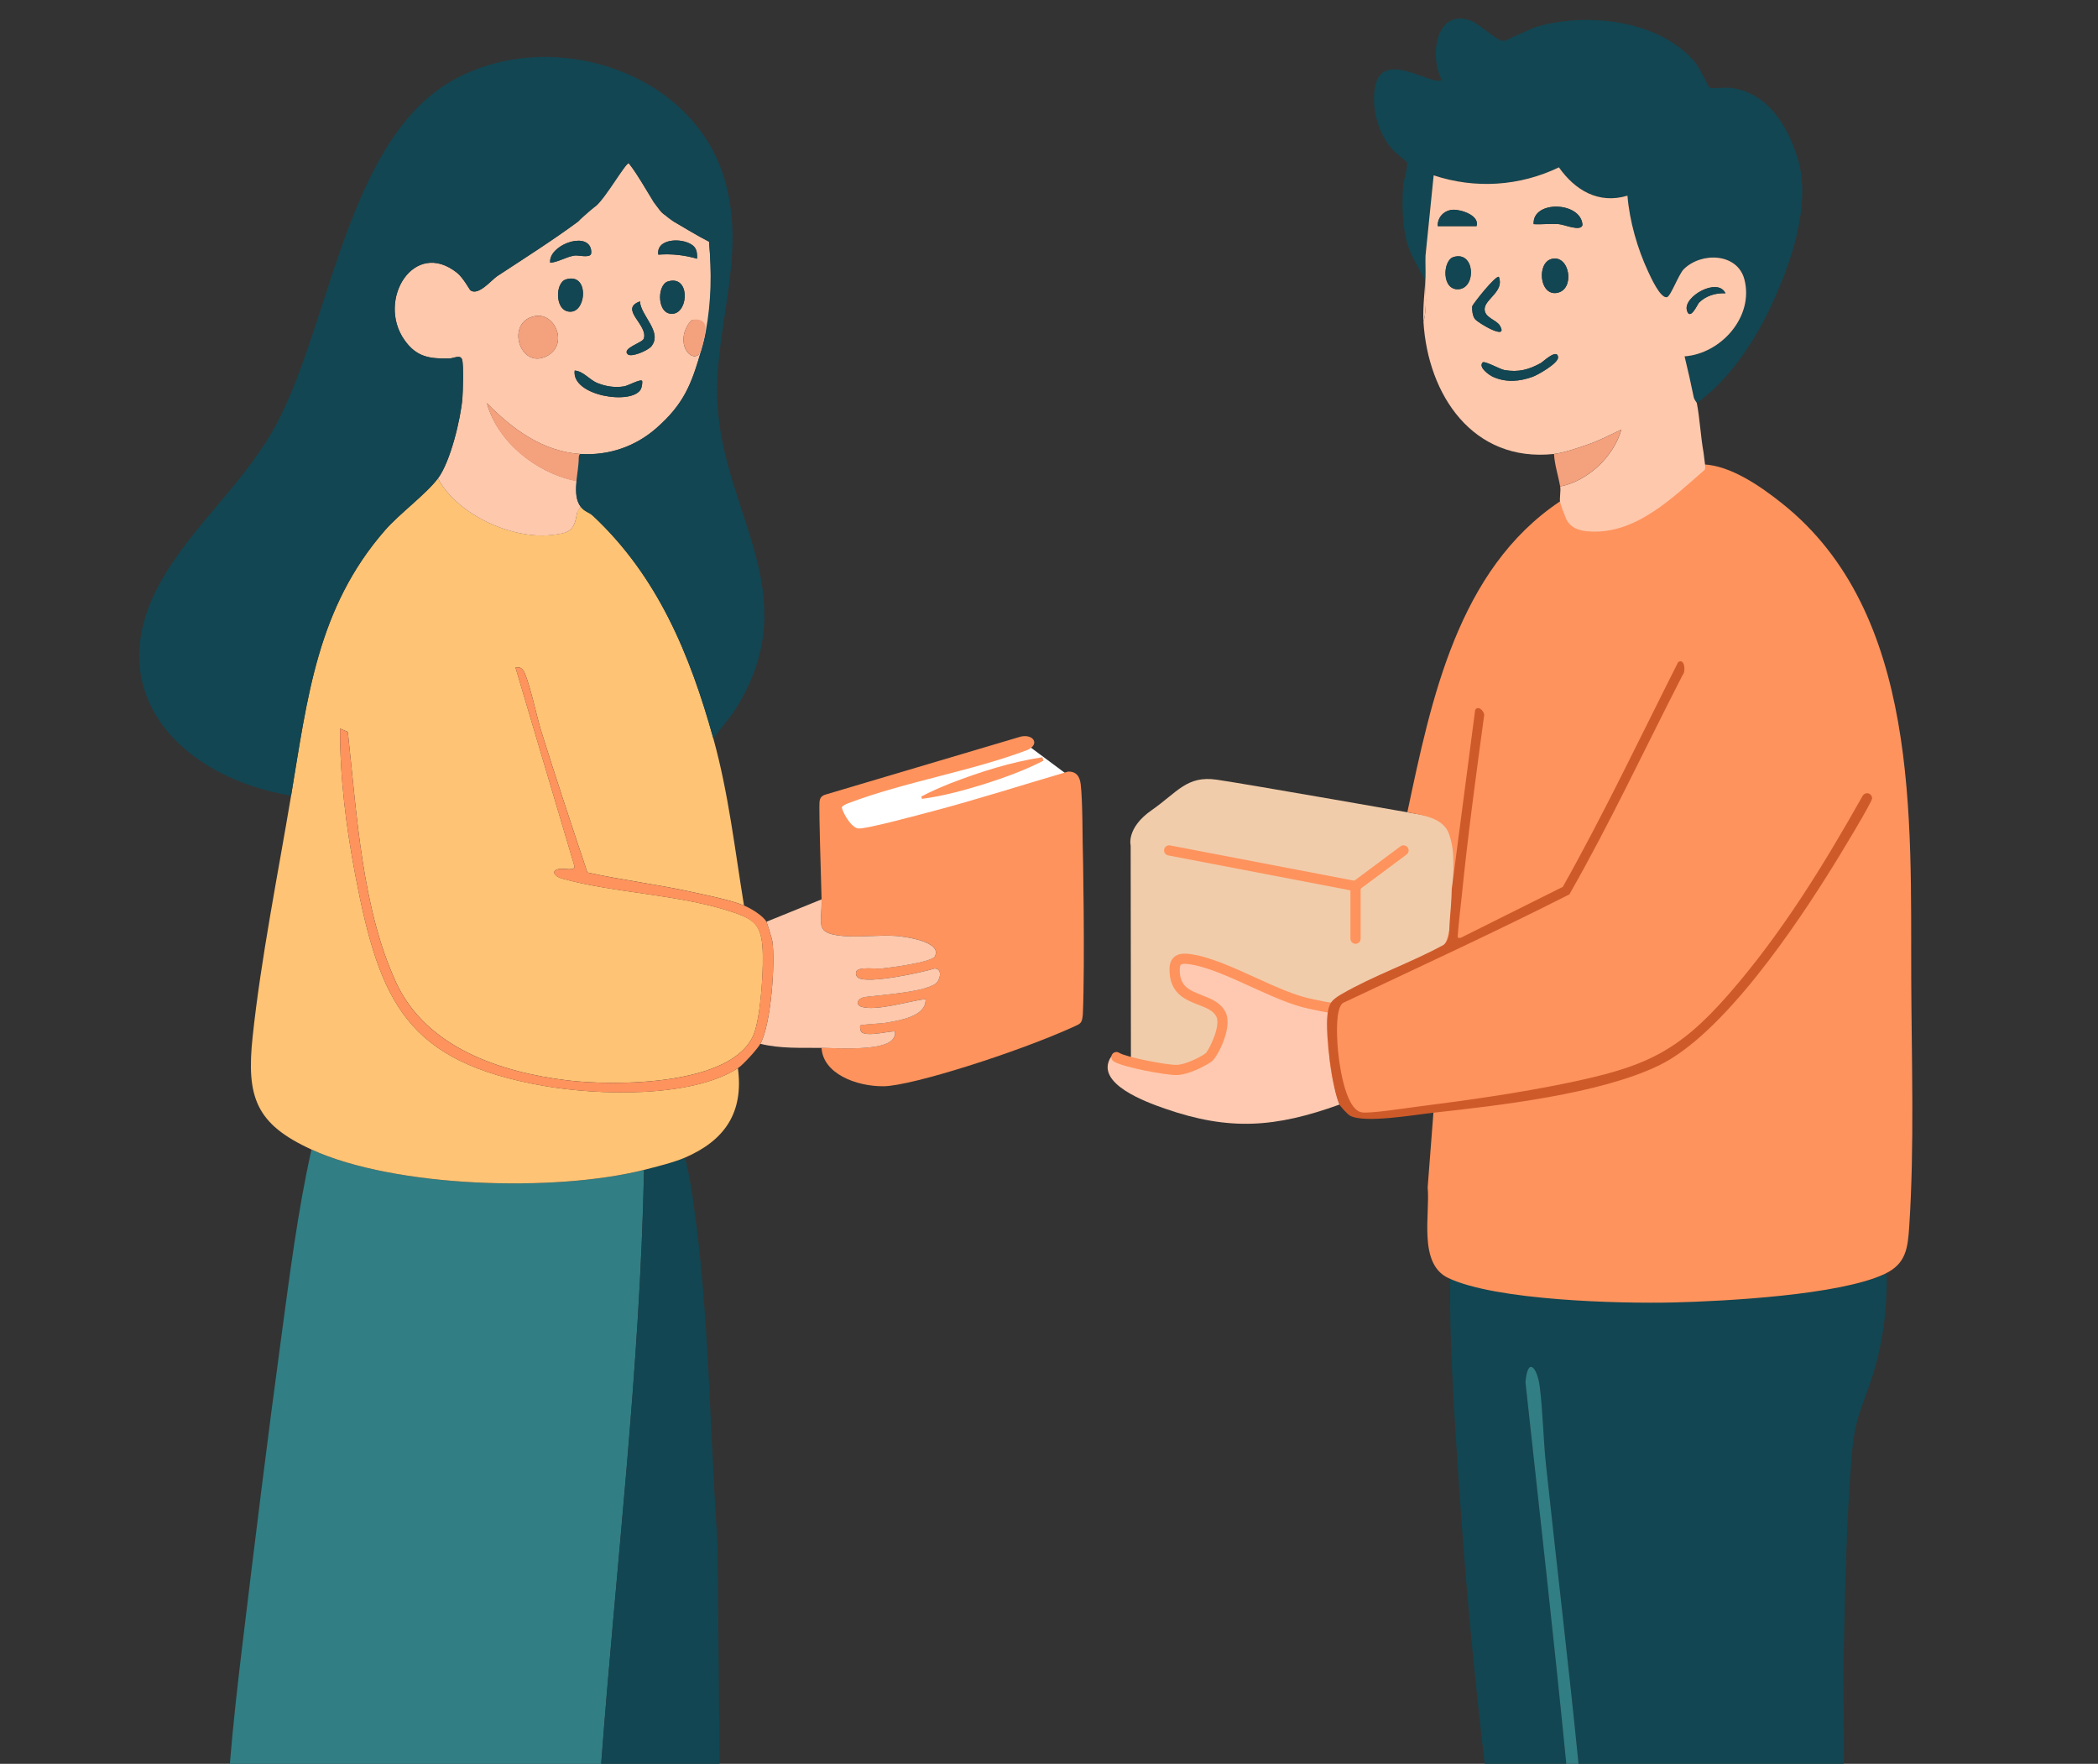 <svg width="226" height="190" viewBox="0 0 226 190" fill="none" xmlns="http://www.w3.org/2000/svg">
<rect x="0" y="0" width="226" height="190" fill="#333333" stroke="none"/>
<g clip-path="url(#clip0_401_20745)">
<path d="M69.376 126.023C68.949 147.379 66.359 168.69 64.76 190H24.761C25.108 185.744 25.593 181.462 26.107 177.209C27.439 166.187 28.792 155.131 30.288 144.129C31.21 137.349 32.059 130.496 33.554 123.832C42.593 127.967 59.859 128.43 69.379 126.023H69.376Z" fill="#317E84"/>
<path d="M198.614 189.998H170.042C168.97 179.219 167.672 168.451 166.527 157.678C166.235 154.928 166.215 152.096 165.863 149.358C165.597 147.272 164.547 146.092 164.327 148.911C165.819 162.601 167.372 176.308 168.723 189.998H159.933C158.958 181.667 158.131 173.283 157.517 164.908C157.092 159.104 156.687 153.199 156.406 147.391C156.249 144.147 156.197 140.878 156.194 137.632C161.301 140.064 174.636 140.411 180.489 140.271C186.03 140.137 198.42 139.479 203.228 137.195C203.314 141.238 202.779 145.105 201.477 148.924C200.396 152.098 199.8 152.954 199.494 156.586C198.904 163.566 198.746 171.252 198.603 178.265C198.524 182.171 198.68 186.091 198.612 189.996L198.614 189.998Z" fill="#124652"/>
<path d="M73.773 124.711C74.167 126.11 74.403 127.58 74.616 129.019C76.447 141.382 76.405 153.847 77.298 166.221L77.51 190.003H64.763C66.362 168.691 68.952 147.383 69.379 126.027C70.684 125.698 72.572 125.231 73.776 124.713L73.773 124.711Z" fill="#124652"/>
<path d="M170.041 189.997H168.723C167.372 176.308 165.816 162.6 164.326 148.911C164.546 146.092 165.596 147.272 165.862 149.358C166.214 152.098 166.234 154.927 166.527 157.678C167.671 168.45 168.969 179.216 170.041 189.997Z" fill="#317E84"/>
<path d="M121.826 114.704L121.797 91.08C121.797 91.08 121.291 89.2 124.066 87.268C126.84 85.335 127.846 83.521 131.067 83.988C134.289 84.456 153.368 87.809 153.368 87.809C153.368 87.809 156.348 87.772 156.588 90.312C156.827 92.852 156.702 103.816 156.702 103.816L147.542 114.987L121.826 114.706V114.704Z" fill="#F1CCAB"/>
<path d="M130.214 113.891C130.652 113.549 132.207 110.603 131.521 109.261C130.491 107.247 126.788 108.083 126.546 104.797C126.458 103.593 126.821 103.156 128.042 103.305C131.869 103.768 137.31 107.39 141.207 108.149C141.682 108.241 143.249 108.638 143.694 108.533C143.546 112.218 143.06 115.495 144.297 118.983C137.405 121.468 132.458 121.845 125.501 119.426C123.63 118.774 117.85 116.743 119.663 113.869C119.865 113.547 120.695 113.67 120.781 113.725C121.615 114.253 125.505 115.258 126.715 115.258C127.926 115.258 129.778 114.234 130.216 113.891H130.214Z" fill="#FEC9B0"/>
<path d="M126.713 115.808C125.527 115.808 120.972 114.975 119.969 114.336C119.714 114.174 119.637 113.834 119.799 113.58C119.962 113.323 120.303 113.248 120.559 113.411C121.263 113.858 125.518 114.709 126.711 114.709C127.736 114.709 129.461 113.781 129.871 113.459C130.24 113.119 131.532 110.493 131.026 109.508C130.694 108.857 129.95 108.57 129.087 108.236C127.782 107.732 126.159 107.102 125.994 104.836C125.952 104.277 125.965 103.577 126.442 103.123C126.915 102.673 127.617 102.7 128.106 102.759C130.214 103.013 132.762 104.176 135.224 105.297C137.345 106.262 139.537 107.262 141.311 107.607C141.407 107.626 141.55 107.657 141.718 107.694C142.149 107.789 143.293 108.043 143.568 107.995C143.863 107.925 144.158 108.107 144.228 108.403C144.299 108.699 144.114 108.993 143.817 109.063C143.412 109.16 142.712 109.037 141.48 108.765C141.324 108.73 141.19 108.701 141.099 108.684C139.198 108.313 136.945 107.286 134.767 106.295C132.379 105.207 129.91 104.082 127.972 103.847C127.413 103.779 127.248 103.873 127.202 103.917C127.153 103.963 127.045 104.137 127.092 104.755C127.202 106.253 128.073 106.666 129.488 107.214C130.469 107.594 131.484 107.988 132.007 109.011C132.848 110.651 131.134 113.865 130.551 114.321C130.027 114.729 128.055 115.804 126.711 115.804L126.713 115.808Z" fill="#FE935D"/>
<path d="M183.472 50.026C186.421 50.133 189.649 52.386 191.928 54.196C206.829 66.016 205.817 88.234 205.881 105.34C205.914 114.002 206.233 123.504 205.668 132.076C205.511 134.454 205.335 136.132 203.031 137.227C198.224 139.51 185.833 140.168 180.292 140.302C174.439 140.443 161.105 140.096 155.998 137.663C152.737 136.11 154.068 130.765 153.791 127.904L154.457 119.26C152.156 119.29 146.657 120.854 144.998 119.159C142.606 117.261 143.07 109.005 143.231 108.588C143.392 108.171 144.267 107.327 144.661 107.116L155.613 101.861C156.332 99.992 156.154 99.68 156.332 97.728C156.37 97.309 156.458 96.557 156.557 93.699C156.559 92.352 156.592 91.349 156.112 89.895C155.503 88.055 153.232 87.838 151.603 87.489C154.169 75.385 157.038 61.368 168.045 54.011C168.078 54.178 168.808 55.803 168.912 55.992C169.389 56.876 169.928 57.014 170.87 57.095C175.966 57.536 179.921 53.684 183.432 50.642C183.54 50.48 183.474 50.223 183.474 50.023L183.472 50.026Z" fill="#FE935D"/>
<path d="M47.178 51.529C49.234 55.41 55.063 58.082 59.349 57.636C61.288 57.437 61.846 57.211 62.133 55.362C62.194 54.96 62.397 54.815 62.564 54.596C63.002 55.158 63.44 55.155 63.888 55.577C70.848 62.098 74.323 70.493 76.849 79.574C78.475 85.422 79.166 91.559 80.145 97.539C78.598 96.92 76.158 96.444 74.472 96.073C70.769 95.257 66.976 94.805 63.275 93.983C61.556 88.85 59.84 83.695 58.231 78.525C57.87 77.365 56.867 72.723 56.299 72.127C56.039 71.853 55.886 71.877 55.531 71.907L61.882 93.294C62.018 93.867 60.693 93.52 60.258 93.599C59.265 93.775 59.752 94.419 60.533 94.637C66.355 96.255 73.405 96.319 79.221 98.355C81.199 99.048 81.914 99.649 82.121 101.816C82.328 103.983 81.96 109.526 81.199 111.406C78.928 117.019 66.087 116.978 61.138 116.379C53.901 115.504 45.918 112.843 42.681 105.856C38.958 97.824 38.432 87.549 37.468 78.845L36.632 78.477C36.612 83.757 37.281 89.076 38.273 94.257C40.91 108.024 43.825 114.38 58.568 116.969C64.32 117.978 74.413 118.324 79.489 115.065C80.13 119.849 78.066 122.858 73.775 124.705C72.571 125.223 70.683 125.69 69.378 126.019C59.859 128.426 42.593 127.963 33.554 123.828C27.531 121.073 26.53 118.153 27.212 111.7C28.09 103.376 29.958 94.058 31.358 85.707C33.124 75.158 34.163 65.5 41.473 57.121C43.053 55.311 45.878 53.256 47.181 51.527L47.178 51.529Z" fill="#FEC374"/>
<path d="M156.385 95.763L158.907 76.475C159.23 75.951 159.853 76.571 159.882 77.012C159.012 83.424 158.137 89.871 157.485 96.311C157.34 97.756 157.144 99.25 157.039 100.691C157.014 101.034 157.003 101.069 157.367 101.016L168.351 95.532C172.796 87.62 176.691 79.419 180.772 71.325C181.474 70.859 181.619 72.327 181.267 72.695C177.212 80.586 173.458 88.638 169.057 96.344C161.032 100.417 152.825 104.179 144.683 108.033C143.856 108.551 144.017 111.556 144.078 112.519C144.179 114.122 144.809 119.426 146.655 119.821C147.48 119.997 151.753 119.323 152.948 119.174C158.044 118.538 163.68 117.724 168.696 116.689C177.04 114.965 180.667 113.473 186.271 107.039C191.915 100.562 196.474 93.146 200.673 85.683C201.025 85.242 201.654 85.462 201.665 86.001C201.672 86.412 198.116 92.244 197.577 93.113C193.484 99.724 185.635 111.442 178.662 114.791C172.268 117.862 161.552 119.077 154.407 119.863C152.42 120.08 146.941 121.041 145.414 120.174C145.163 120.032 144.408 119.227 144.296 118.988C143.46 117.206 142.778 111.433 142.98 109.461C143.119 108.105 143.392 107.739 144.54 107.072C147.922 105.111 152.042 103.681 155.501 101.786C156.222 101.191 156.093 100.097 156.165 99.27C156.26 98.189 156.365 96.837 156.385 95.765V95.763Z" fill="#CE5A2A"/>
<path d="M153.337 29.84C152.988 29.156 152.068 27.666 151.698 26.543C151.047 24.567 151.016 22.169 151.141 20.092C151.179 19.467 151.689 17.918 151.555 17.497C151.507 17.346 150.338 16.49 150.035 16.148C148.492 14.424 147.764 11.886 148.081 9.589C148.712 5.001 154.361 9.434 155.313 8.583C153.958 6.222 154.598 0.949 158.332 2.18C159.375 2.522 161.131 4.406 162.018 4.406C162.21 4.406 164.804 3.099 165.53 2.884C170.989 1.272 178.926 2.173 182.68 6.828C183.146 7.407 184.013 9.344 184.141 9.423C184.416 9.594 185.873 9.396 186.412 9.462C190.346 9.932 192.538 13.474 193.62 16.957C195.202 22.051 192.881 28.535 190.67 33.2C188.87 37.002 186.212 40.926 182.788 43.42C182.77 43.332 182.511 43.067 182.453 42.777C182.156 41.308 181.82 39.836 181.468 38.382C185.408 38.088 188.958 34.102 187.913 30.094C187.169 27.245 183.287 27.109 181.386 28.985C180.832 29.531 179.976 31.9 179.577 32.003C178.871 32.185 177.824 29.851 177.546 29.256C176.385 26.767 175.54 23.817 175.315 21.072C172.199 22.005 169.673 20.491 167.931 18.021C163.704 20.057 158.9 20.368 154.438 18.881L153.56 27.537C153.531 28.302 153.577 29.072 153.56 29.835C153.56 29.835 153.69 30.52 153.34 29.835L153.337 29.84Z" fill="#124652"/>
<path d="M183.668 49.996C183.668 50.193 183.734 50.45 183.627 50.614C180.115 53.657 176.117 57.675 171.023 57.234C170.081 57.153 169.231 56.877 168.754 55.991C168.651 55.802 168.098 54.324 168.065 54.157C167.966 53.65 168.155 52.924 168.065 52.404C171.067 51.816 173.848 49.162 174.658 46.271C173.531 46.806 172.44 47.385 171.256 47.809C170.213 48.182 168.453 48.787 167.405 48.901C158.654 49.844 153.809 42.531 153.338 34.661C153.771 33.176 153.518 31.403 153.558 29.842C153.578 29.078 153.532 28.308 153.558 27.543L154.436 18.887C158.898 20.374 163.702 20.063 167.929 18.027C169.672 20.497 172.198 22.011 175.313 21.078C175.536 23.823 176.383 26.773 177.545 29.263C177.822 29.857 178.869 32.191 179.576 32.009C179.976 31.906 180.83 29.539 181.384 28.991C183.288 27.115 187.169 27.251 187.911 30.101C188.956 34.108 185.407 38.094 181.466 38.388C181.818 39.842 182.154 41.314 182.452 42.783C182.511 43.071 182.768 43.336 182.786 43.426C183.103 45.056 183.197 47.021 183.506 48.734L183.666 50L183.668 49.996ZM165.205 24.143C166.107 24.198 167.051 24.066 167.951 24.145C168.541 24.198 170.288 24.976 170.468 24.235C170.336 21.701 165.051 21.535 165.207 24.141L165.205 24.143ZM159.052 24.362C159.418 23.204 157.373 22.559 156.528 22.596C155.571 22.638 154.83 23.401 154.876 24.362H159.052ZM156.568 27.69C155.389 28.052 155.303 31.335 157.162 31.153C159.022 30.971 158.879 26.981 156.568 27.69ZM167.123 27.9C165.537 28.33 165.823 31.842 167.685 31.557C169.722 31.245 169.11 27.363 167.123 27.9ZM161.468 29.839C161.2 29.532 158.608 32.794 158.59 33.009C158.557 33.41 158.632 34.058 158.896 34.378C159.253 34.812 162.516 36.74 161.581 35.095C161.202 34.426 159.873 34.235 159.928 33.253C159.985 32.202 162.049 31.388 161.468 29.837V29.839ZM185.867 31.59C185.052 29.837 181.312 31.934 181.714 33.419C182.047 34.643 182.874 32.744 183.021 32.599C183.776 31.853 184.804 31.546 185.867 31.59ZM159.712 39.044C159.217 39.572 160.419 40.417 160.879 40.616C162.267 41.219 163.713 41.094 165.103 40.586C165.682 40.375 167.867 39.129 167.836 38.493C167.786 37.468 166.19 38.986 166.017 39.085C164.712 39.816 163.587 40.127 162.069 39.866C161.589 39.783 159.911 38.828 159.71 39.044H159.712Z" fill="#FEC8AC"/>
<path d="M110.439 80.082L115.493 83.84L93.826 90.585L91.128 90.188L90.05 86.678L110.439 80.082Z" fill="white"/>
<path d="M100.416 87.398C105.318 86.108 110.172 84.542 115.04 83.121C115.957 83.079 116.32 83.665 116.417 84.498C116.633 86.339 116.608 90.563 116.63 90.923C116.652 91.283 116.886 103.549 116.646 109.272C116.549 110.241 116.45 110.246 115.594 110.634C109.591 113.361 98.18 116.989 95.181 117.013C92.182 117.037 88.643 115.626 88.5 112.874C90.168 112.891 95.262 113.253 96.206 111.902C96.389 111.639 96.464 111.45 96.411 111.123C96.231 110.95 93.249 111.786 92.774 111.134C92.655 110.972 92.624 110.52 92.675 110.465C92.787 110.344 94.945 110.259 95.364 110.184C96.814 109.928 99.832 109.511 99.707 107.616C97.984 107.822 94.397 108.945 92.822 108.456C92.122 108.239 92.316 107.524 93.222 107.392C94.69 107.179 100.264 106.861 101.005 105.731C101.344 105.214 101.441 104.38 100.699 104.321C99.28 104.769 93.478 106.019 92.452 105.321C92.228 105.17 92.164 104.9 92.239 104.661C92.421 104.093 94.362 104.393 94.983 104.328C95.907 104.231 100.376 103.656 100.713 103.016C101.549 101.426 97.436 100.879 96.532 100.816C94.684 100.686 92.65 100.985 90.813 100.82C87.625 100.537 88.591 99.498 88.503 96.881C88.404 93.933 88.236 87.391 88.265 86.898C88.294 86.404 88.162 85.819 88.932 85.591C89.702 85.362 109.935 79.354 109.935 79.354C111.292 79.032 112.06 80.142 110.7 80.78C104.572 83.099 97.456 84.217 91.4 86.518C91.134 86.619 90.853 86.751 90.703 86.913C90.553 87.076 91.594 89.188 92.483 89.245C93.372 89.302 98.974 87.778 100.416 87.398Z" fill="#FE935D"/>
<path d="M88.498 96.885C88.586 99.502 87.622 100.544 90.809 100.825C92.646 100.987 94.681 100.691 96.528 100.82C97.43 100.884 101.544 101.43 100.708 103.02C100.372 103.663 95.903 104.238 94.978 104.332C94.36 104.396 92.417 104.097 92.234 104.665C92.157 104.905 92.224 105.174 92.448 105.326C93.471 106.023 99.276 104.773 100.695 104.325C101.439 104.385 101.342 105.218 101.001 105.736C100.259 106.866 94.686 107.186 93.218 107.396C92.314 107.528 92.118 108.243 92.818 108.46C94.395 108.949 97.982 107.826 99.703 107.62C99.828 109.515 96.807 109.932 95.359 110.189C94.941 110.263 92.782 110.347 92.67 110.469C92.62 110.524 92.65 110.976 92.769 111.138C93.245 111.79 96.226 110.954 96.406 111.128C96.459 111.454 96.385 111.643 96.202 111.906C95.258 113.26 90.164 112.896 88.496 112.878C86.285 112.856 84.067 112.977 81.901 112.439C83.052 110.401 83.53 103.738 83.202 101.395C83.171 101.171 82.638 99.438 82.561 99.293L88.496 96.883L88.498 96.885Z" fill="#FEC8AC"/>
<path d="M79.488 115.07C74.414 118.33 64.32 117.983 58.566 116.974C43.821 114.386 40.908 108.029 38.272 94.262C37.279 89.081 36.611 83.764 36.63 78.482L37.467 78.851C38.43 87.555 38.956 97.829 42.679 105.862C45.916 112.846 53.899 115.507 61.136 116.384C66.085 116.983 78.927 117.024 81.197 111.411C81.959 109.531 82.317 103.896 82.119 101.821C81.921 99.746 81.197 99.053 79.219 98.36C73.404 96.322 66.353 96.261 60.531 94.642C59.75 94.425 59.266 93.78 60.256 93.604C60.694 93.528 62.019 93.874 61.88 93.299L55.53 71.912C55.882 71.882 56.038 71.858 56.298 72.132C56.865 72.728 57.869 77.37 58.23 78.53C59.838 83.701 61.554 88.858 63.273 93.988C66.974 94.811 70.767 95.263 74.471 96.079C76.156 96.449 78.597 96.927 80.143 97.544C80.854 97.827 82.205 98.643 82.562 99.296C82.639 99.439 83.171 101.174 83.202 101.398C83.53 103.74 83.052 110.404 81.902 112.442C81.567 113.037 80.042 114.712 79.483 115.072L79.488 115.07Z" fill="#FE935D"/>
<path d="M167.402 48.9C168.45 48.785 170.21 48.18 171.253 47.807C172.437 47.384 173.526 46.805 174.655 46.27C173.845 49.163 171.064 51.815 168.062 52.403C167.862 51.24 167.464 50.088 167.402 48.897V48.9Z" fill="#F4A17D"/>
<path d="M153.338 34.659C153.248 33.159 153.49 31.255 153.558 29.84C153.519 31.404 153.772 33.176 153.338 34.659Z" fill="#FEC8AC"/>
<path d="M47.179 51.532C48.519 49.755 49.639 45.1 49.812 42.874C49.87 42.126 49.953 39.296 49.782 38.748C49.597 38.151 48.919 38.603 48.395 38.614C46.27 38.66 44.862 38.467 43.563 36.618C40.544 32.319 44.591 25.655 49.258 29.408C49.894 29.919 50.585 31.209 50.682 31.279C51.549 31.897 52.968 30.134 53.562 29.746C56.477 27.835 59.721 25.764 62.278 23.863C62.491 23.703 62.597 23.15 62.854 22.904C63.215 22.557 63.82 22.468 64.208 22.171C64.901 21.643 67.381 17.567 67.726 17.578C68.754 18.886 69.515 20.39 70.474 21.737C70.89 22.32 71.216 23.178 72.012 23.27C72.089 23.34 72.155 23.422 72.233 23.49C72.307 23.731 72.47 23.814 72.672 23.928C73.909 24.626 75.106 25.396 76.38 26.039C76.66 29.388 76.726 32.479 76.121 35.8C75.975 36.592 75.19 38.943 75.137 39.081C75.084 39.219 75.843 35.161 75.76 34.813C75.694 34.541 74.849 34.385 74.582 34.47C74.316 34.556 73.955 35.218 73.843 35.501C72.961 37.739 74.996 39.312 75.531 37.734C74.497 41.417 73.647 43.549 70.675 46.149C68.439 48.103 65.576 49.092 62.564 48.908C58.482 48.658 55.197 46.225 52.455 43.431C53.582 47.559 57.8 50.937 61.904 51.758L62.124 49.237C62.124 48.972 62.333 49.351 62.344 49.347C62.436 50.907 61.541 53.291 62.564 54.605C62.443 54.754 62.214 55.008 62.133 55.37C61.846 57.217 61.288 57.443 59.349 57.645C55.063 58.088 49.234 55.419 47.179 51.538V51.532ZM63.642 27.41C63.732 27.278 63.686 26.883 63.622 26.71C62.991 24.942 59.05 26.493 59.268 28.307C60.185 28.221 60.962 27.671 61.893 27.528C62.28 27.469 63.385 27.785 63.642 27.412V27.41ZM74.807 26.615C73.94 25.573 70.639 25.538 70.914 27.429C72.397 27.326 73.674 27.469 75.091 27.868C75.104 27.445 75.095 26.962 74.807 26.615ZM60.96 30.099C59.73 30.476 59.758 33.753 61.567 33.569C63.211 33.4 63.418 29.344 60.96 30.099ZM71.949 30.318C70.721 30.693 70.752 34.049 72.552 33.788C74.202 33.549 74.316 29.592 71.949 30.318ZM67.62 38.164C67.995 38.529 69.797 37.767 70.164 37.307C71.403 35.756 69.016 34.021 68.936 32.468C66.639 33.297 69.852 34.984 69.35 36.484C69.2 36.929 66.951 37.513 67.62 38.164ZM57.675 34.041C54.392 34.584 55.954 39.875 58.909 38.355C61.246 37.153 59.842 33.681 57.675 34.041ZM69.156 41.016C68.971 40.821 67.64 41.551 67.237 41.619C66.269 41.784 65.292 41.632 64.388 41.277C63.484 40.922 62.863 39.985 61.906 39.919C61.543 42.67 68.164 43.694 69.049 41.891C69.145 41.694 69.238 41.099 69.156 41.016Z" fill="#FEC8AC"/>
<path d="M62.113 51.851C58.009 51.031 53.612 47.828 52.455 43.426C55.195 46.22 58.482 48.653 62.564 48.903L62.454 49.195C62.414 49.344 62.276 51.044 62.209 51.07L62.115 51.851H62.113Z" fill="#F4A17D"/>
<path d="M64.21 22.169C65.278 21.298 67.383 17.564 67.729 17.576C68.756 18.883 69.364 20.063 70.402 21.77C71.353 23.112 72.182 23.632 72.673 23.926C73.164 24.22 75.107 25.393 76.381 26.036C76.66 29.385 76.625 32.426 76.02 35.747C75.875 36.538 75.712 37.083 75.531 37.727C74.497 41.41 73.648 43.542 70.675 46.142C68.439 48.096 65.577 49.085 62.564 48.901C62.564 48.901 62.362 48.835 62.344 49.34C62.344 50.996 61.541 53.284 62.564 54.598C63.002 55.159 63.44 55.157 63.889 55.578C70.849 62.1 74.323 70.494 76.85 79.575C77.727 78.303 78.79 77.176 79.58 75.833C86.67 63.771 77.939 55.339 77.292 43.531C76.852 35.499 80.447 27.778 78.106 19.495C74.702 7.452 58.982 2.71 48.57 8.769C37.493 15.213 35.59 34.518 29.93 45.4C26.528 51.939 20.592 56.662 17.172 62.92C10.65 74.862 19.819 83.831 31.354 85.711C33.121 75.162 34.159 65.504 41.469 57.125C43.049 55.315 45.874 53.26 47.177 51.531C48.517 49.754 49.637 45.1 49.811 42.873C49.868 42.125 49.952 39.296 49.78 38.747C49.595 38.151 48.917 38.603 48.394 38.614C46.268 38.66 44.86 38.467 43.562 36.617C40.543 32.318 44.589 25.654 49.256 29.407C49.892 29.918 50.583 31.208 50.68 31.278C51.547 31.897 52.966 30.133 53.56 29.745C56.476 27.835 59.719 25.764 62.276 23.862C62.276 23.862 63.139 23.04 64.206 22.171L64.21 22.169Z" fill="#124652"/>
<path d="M159.712 39.045C159.912 38.83 161.591 39.786 162.071 39.867C163.589 40.128 164.713 39.815 166.018 39.086C166.192 38.988 167.787 37.47 167.838 38.494C167.869 39.128 165.682 40.374 165.105 40.587C163.712 41.096 162.267 41.223 160.88 40.617C160.42 40.418 159.219 39.573 159.714 39.045H159.712Z" fill="#124652"/>
<path d="M165.204 24.143C165.05 21.537 170.336 21.704 170.466 24.237C170.287 24.977 168.54 24.198 167.948 24.148C167.048 24.069 166.107 24.2 165.202 24.145L165.204 24.143Z" fill="#124652"/>
<path d="M167.124 27.899C169.111 27.361 169.722 31.246 167.685 31.555C165.823 31.838 165.537 28.326 167.124 27.899Z" fill="#124652"/>
<path d="M156.568 27.69C158.879 26.981 159.081 30.967 157.162 31.153C155.244 31.34 155.389 28.052 156.568 27.69Z" fill="#124652"/>
<path d="M161.468 29.838C162.047 31.387 159.985 32.203 159.928 33.254C159.875 34.234 161.202 34.427 161.581 35.096C162.514 36.742 159.253 34.811 158.896 34.379C158.632 34.059 158.557 33.412 158.59 33.01C158.608 32.795 161.2 29.534 161.468 29.841V29.838Z" fill="#124652"/>
<path d="M159.052 24.361H154.876C154.83 23.398 155.571 22.637 156.529 22.595C157.374 22.558 159.418 23.205 159.052 24.361Z" fill="#124652"/>
<path d="M185.866 31.591C184.805 31.547 183.776 31.855 183.021 32.6C182.873 32.745 182.046 34.645 181.714 33.421C181.311 31.936 185.052 29.839 185.866 31.591Z" fill="#124652"/>
<path d="M57.675 34.042C59.842 33.682 61.248 37.154 58.909 38.356C55.952 39.876 54.389 34.586 57.675 34.042Z" fill="#F4A17D"/>
<path d="M69.156 41.015C69.236 41.1 69.145 41.693 69.049 41.89C68.164 43.693 61.543 42.669 61.906 39.918C62.863 39.984 63.457 40.909 64.388 41.276C65.319 41.642 66.269 41.782 67.238 41.618C67.64 41.55 68.972 40.819 69.156 41.015Z" fill="#124652"/>
<path d="M60.96 30.097C63.418 29.343 63.211 33.399 61.567 33.568C59.758 33.752 59.73 30.475 60.96 30.097Z" fill="#124652"/>
<path d="M71.949 30.319C74.317 29.595 74.2 33.55 72.552 33.789C70.752 34.05 70.721 30.694 71.949 30.319Z" fill="#124652"/>
<path d="M67.621 38.165C66.952 37.514 69.203 36.93 69.35 36.485C69.852 34.985 66.64 33.298 68.937 32.469C69.016 34.02 71.406 35.755 70.165 37.308C69.797 37.768 67.993 38.529 67.621 38.165Z" fill="#124652"/>
<path d="M75.531 37.729C74.997 39.306 72.959 37.733 73.844 35.496C73.956 35.213 74.308 34.55 74.583 34.465C74.858 34.379 75.747 34.311 75.965 35.055C76.141 35.483 75.657 37.365 75.534 37.729H75.531Z" fill="#F4A17D"/>
<path d="M63.642 27.41C63.385 27.785 62.28 27.467 61.893 27.526C60.962 27.669 60.185 28.22 59.267 28.305C59.05 26.491 62.991 24.94 63.622 26.708C63.684 26.881 63.732 27.276 63.642 27.408V27.41Z" fill="#124652"/>
<path d="M74.807 26.615C75.095 26.962 75.102 27.444 75.091 27.867C73.676 27.47 72.398 27.326 70.915 27.429C70.64 25.538 73.94 25.573 74.807 26.615Z" fill="#124652"/>
<path d="M112.401 81.943C110.35 82.996 108.196 83.768 106.011 84.468C103.817 85.146 101.608 85.745 99.32 86.056L99.24 85.806C100.263 85.258 101.32 84.808 102.382 84.38C105.588 83.141 108.874 82.095 112.282 81.57L112.403 81.945L112.401 81.943Z" fill="#FE935D"/>
<path d="M146.021 101.668C145.718 101.668 145.471 101.422 145.471 101.119V95.91L125.839 92.146C125.54 92.089 125.346 91.801 125.404 91.503C125.461 91.205 125.749 91.011 126.048 91.069L146.572 95.004V101.119C146.572 101.422 146.325 101.668 146.021 101.668Z" fill="#FE935D"/>
<path d="M146.022 96.005C145.854 96.005 145.689 95.928 145.581 95.785C145.399 95.542 145.449 95.2 145.694 95.018L150.862 91.168C151.107 90.986 151.45 91.036 151.633 91.28C151.815 91.523 151.765 91.865 151.52 92.048L146.352 95.897C146.253 95.972 146.138 96.007 146.024 96.007L146.022 96.005Z" fill="#FE935D"/>
</g>
<defs>
<clipPath id="clip0_401_20745">
<rect width="226" height="190" fill="white"/>
</clipPath>
</defs>
</svg>
